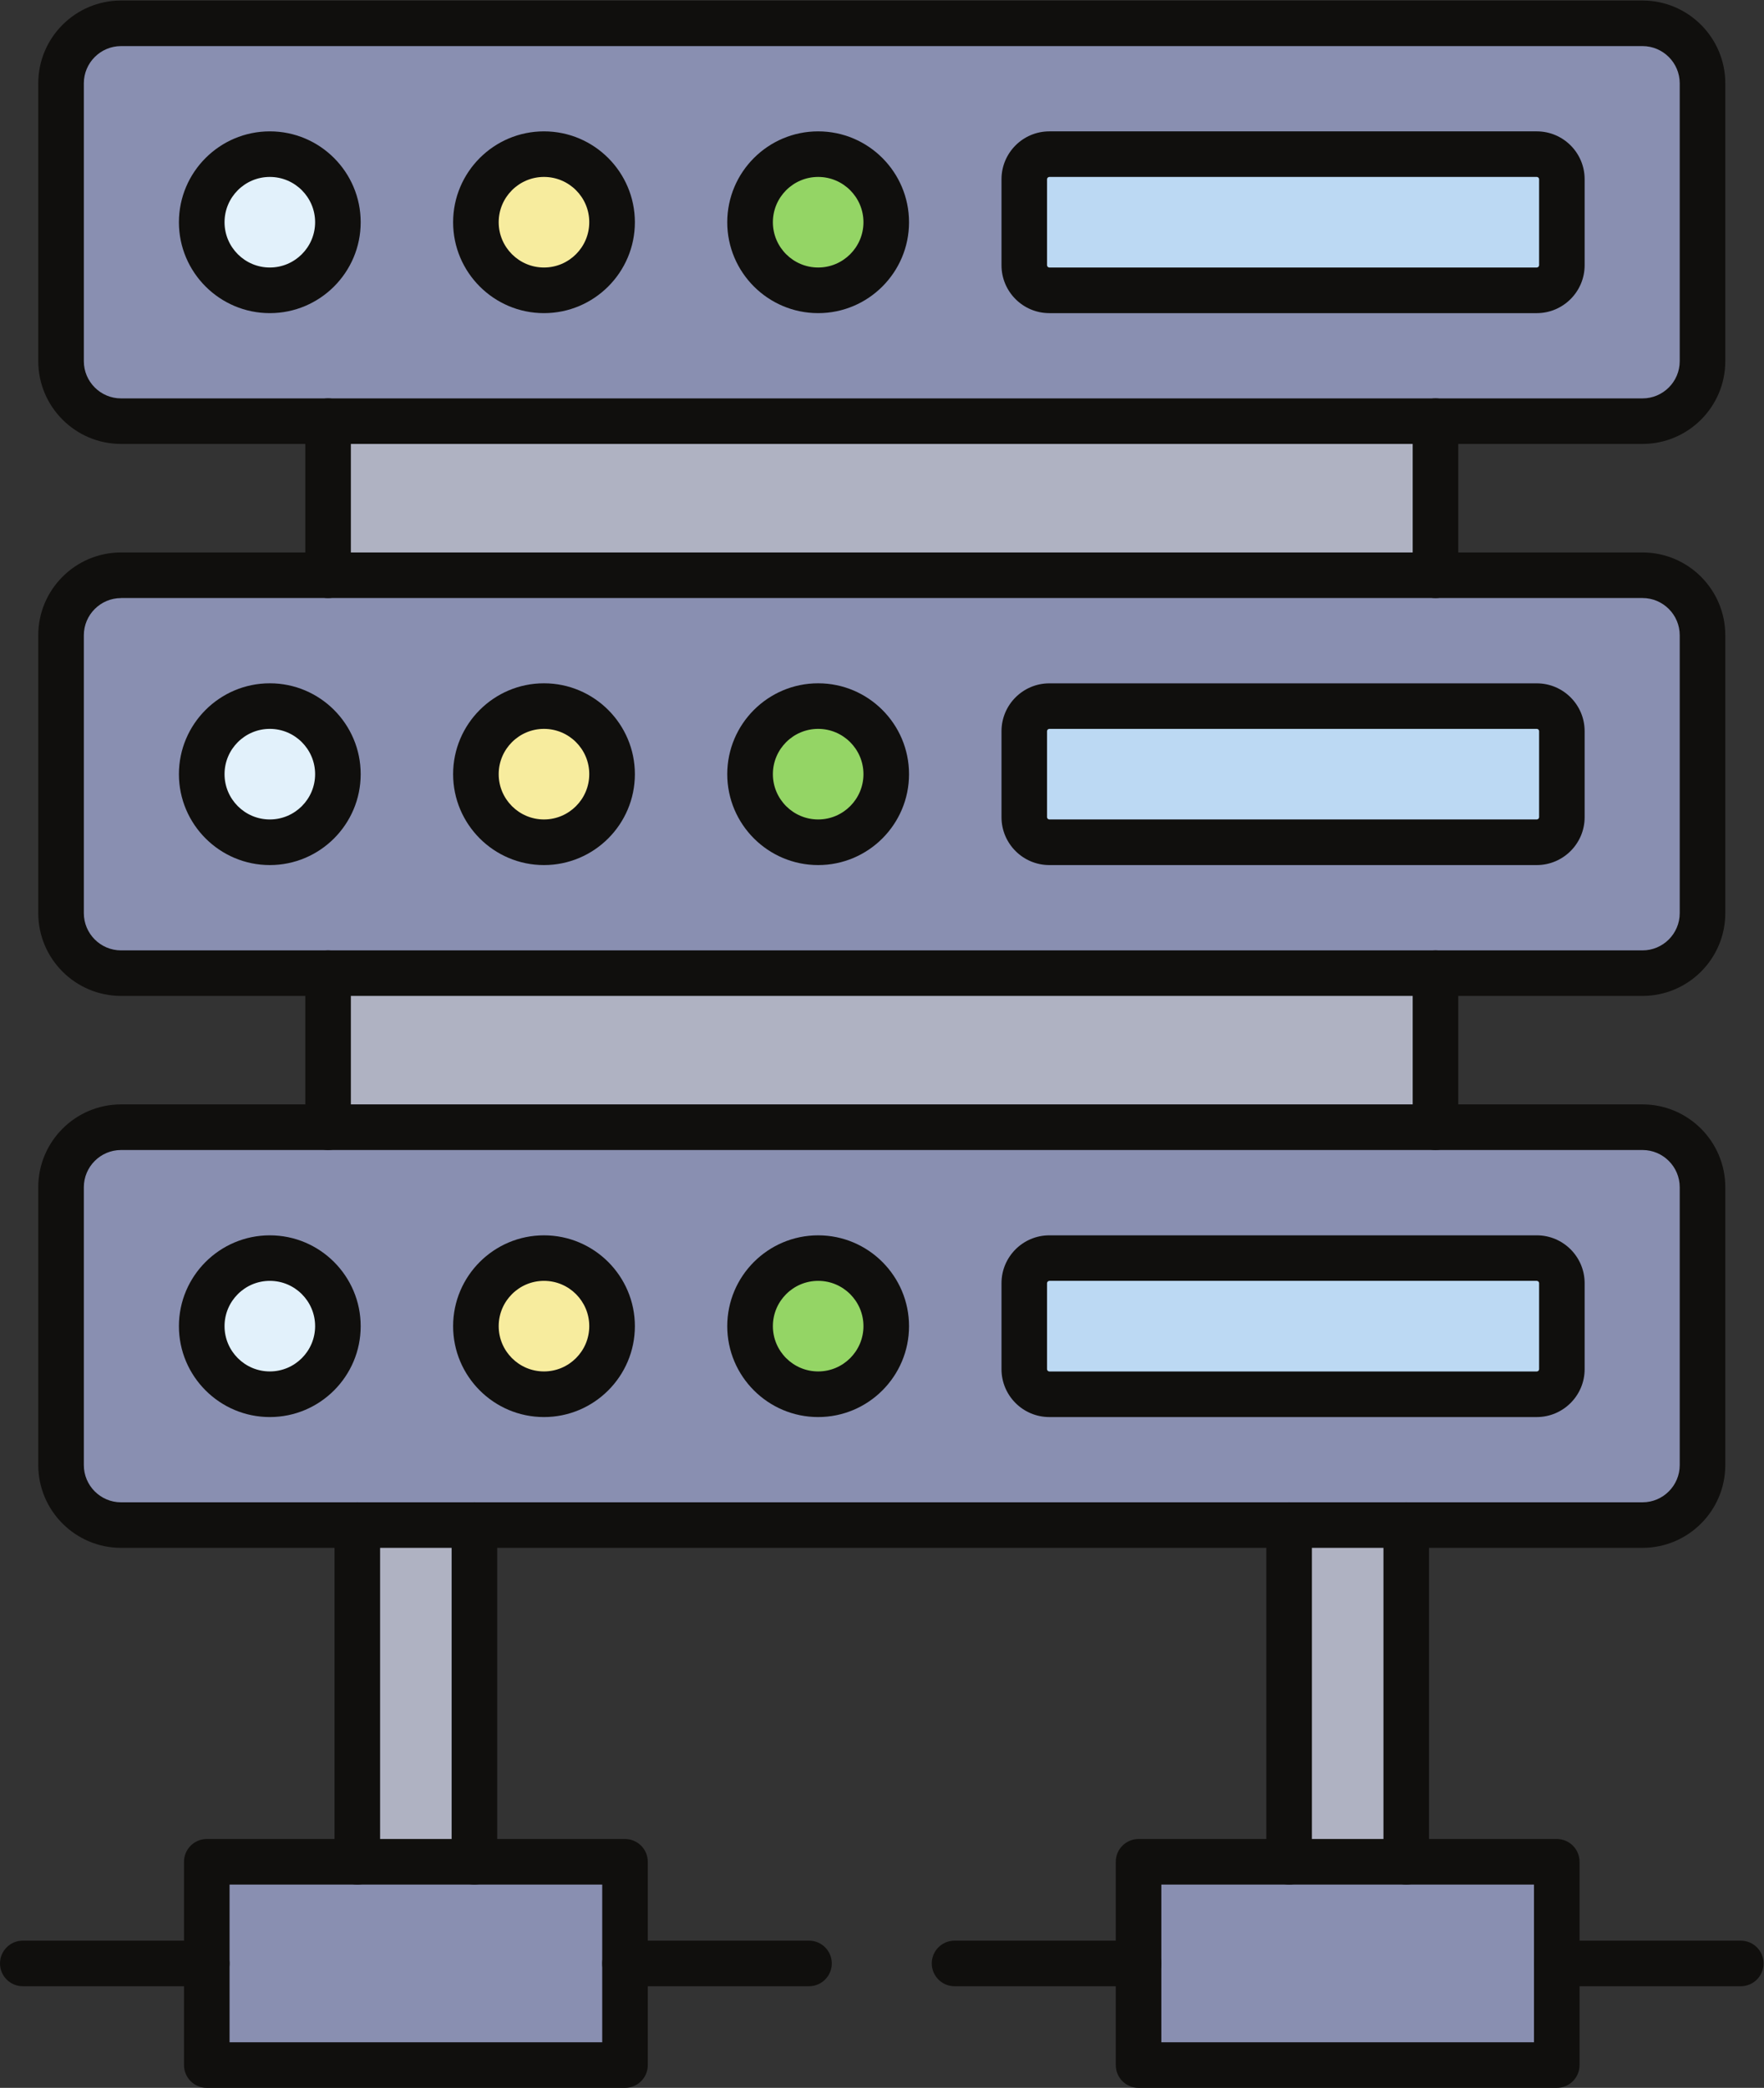 <?xml version="1.0" encoding="UTF-8" standalone="no"?>
<!-- Created with Inkscape (http://www.inkscape.org/) -->

<svg
   version="1.1"
   id="svg2"
   width="3899.227"
   height="4614.827"
   viewBox="0 0 3899.227 4614.827"
   sodipodi:docname="vecteezy_server-vector-icon_30380438.eps"
   xmlns:inkscape="http://www.inkscape.org/namespaces/inkscape"
   xmlns:sodipodi="http://sodipodi.sourceforge.net/DTD/sodipodi-0.dtd"
   xmlns="http://www.w3.org/2000/svg"
   xmlns:svg="http://www.w3.org/2000/svg">
  <rect x="0" y="0" width="3899.227" height="4614.827" fill="#333333" stroke="none"/>
  <defs
     id="defs6" />
  <sodipodi:namedview
     id="namedview4"
     pagecolor="#ffffff"
     bordercolor="#000000"
     borderopacity="0.25"
     inkscape:showpageshadow="2"
     inkscape:pageopacity="0.0"
     inkscape:pagecheckerboard="0"
     inkscape:deskcolor="#d1d1d1" />
  <g
     id="g8"
     inkscape:groupmode="layer"
     inkscape:label="ink_ext_XXXXXX"
     transform="matrix(1.333,0,0,-1.333,0,4614.827)">
    <g
       id="g10"
       transform="scale(0.1)">
      <path
         d="m 16984.4,30221.8 v 1426.4 c 0,229.1 187.4,415.7 415.7,415.7 H 25483 c 229,0 415.6,-187.4 415.6,-415.7 v -1426.4 c 0,-229 -187.3,-415.6 -415.6,-415.6 h -8082.1 c -229.1,-0.8 -416.5,186.6 -416.5,415.6 z m -4546,713.2 c 0,623.5 505.4,1128.9 1128.8,1128.9 623.5,0 1128.9,-505.4 1128.9,-1128.9 0,-623.4 -505.4,-1128.8 -1128.9,-1128.8 -623.4,-0.8 -1128.8,505.4 -1128.8,1128.8 z M 9020.43,29805.4 c -623.45,0 -1128.83,505.4 -1128.83,1128.8 0,623.5 505.38,1128.9 1128.83,1128.9 623.46,0 1128.87,-505.4 1128.87,-1128.9 0.8,-622.6 -504.63,-1128.8 -1128.87,-1128.8 z m -4546.03,0 c -623.46,0 -1128.84,505.4 -1128.84,1128.8 0,623.5 505.38,1128.9 1128.84,1128.9 623.45,0 1128.83,-505.4 1128.83,-1128.9 0,-622.6 -505.38,-1128.8 -1128.83,-1128.8 z m 965.88,-2168.7 H 27236.8 c 547.1,0 995,447.9 995,995 v 4606.6 c 0,547.1 -447.9,995 -995,995 H 2007.34 c -547.1,0 -995.01,-447.9 -995.01,-995 v -4607.4 c 0,-547.1 447.91,-995 995.01,-995 h 3432.94 v 0.8"
         style="fill:#898fb1;fill-opacity:1;fill-rule:nonzero;stroke:none"
         id="path12" />
      <path
         d="m 8760.61,32034.4 c 606.74,143.3 1214.73,-232.4 1357.99,-839.1 143.3,-606.8 -232.44,-1214.7 -839.17,-1358 -606.73,-143.3 -1214.72,232.4 -1357.99,839.2 -143.26,606.7 232.45,1214.7 839.17,1357.9"
         style="fill:#f7ec9e;fill-opacity:1;fill-rule:evenodd;stroke:none"
         id="path14" />
      <path
         d="m 4474.4,29805.4 c 623.45,0 1128.83,505.4 1128.83,1128.8 0,623.5 -505.38,1128.9 -1128.83,1128.9 -623.46,0 -1129.62,-504.6 -1129.62,-1128.1 0,-623.4 506.16,-1129.6 1129.62,-1129.6"
         style="fill:#e2f1fb;fill-opacity:1;fill-rule:evenodd;stroke:none"
         id="path16" />
      <path
         d="m 13307.2,32034.8 c 606.7,143.2 1214.7,-232.5 1358,-839.2 143.3,-606.7 -232.5,-1214.7 -839.2,-1358 -606.7,-143.3 -1214.7,232.4 -1358,839.2 -143.2,606.7 232.5,1214.7 839.2,1358"
         style="fill:#94d565;fill-opacity:1;fill-rule:evenodd;stroke:none"
         id="path18" />
      <path
         d="m 16984.4,31648.2 v -1426.4 c 0,-229 187.4,-415.6 415.7,-415.6 H 25483 c 229,0 415.6,187.3 415.6,415.6 v 1426.4 c 0,229.1 -187.3,415.7 -415.6,415.7 h -8082.1 c -229.1,0 -416.5,-186.6 -416.5,-415.7"
         style="fill:#bcd9f3;fill-opacity:1;fill-rule:evenodd;stroke:none"
         id="path20" />
      <path
         d="m 25483,22912 h -8082.1 c -229.1,0 -415.7,-187.4 -415.7,-415.7 v -1426.4 c 0,-229 187.4,-415.6 415.7,-415.6 h 8082.9 c 229,0 415.6,187.3 415.6,415.6 v 1426.4 c 0,228.3 -187.4,415.7 -416.4,415.7"
         style="fill:#bcd9f3;fill-opacity:1;fill-rule:evenodd;stroke:none"
         id="path22" />
      <path
         d="m 12769,22580.6 c 440.8,440.8 1155.5,440.8 1596.4,0 440.8,-440.8 440.8,-1155.6 0,-1596.4 -440.9,-440.8 -1155.6,-440.8 -1596.4,0 -440.9,440.8 -440.9,1155.6 0,1596.4"
         style="fill:#94d565;fill-opacity:1;fill-rule:evenodd;stroke:none"
         id="path24" />
      <path
         d="m 8222.29,22580.4 c 440.83,440.8 1155.56,440.8 1596.39,0 440.82,-440.9 440.82,-1155.6 0,-1596.4 -440.83,-440.9 -1155.56,-440.9 -1596.39,0 -440.84,440.8 -440.84,1155.5 0,1596.4"
         style="fill:#f7ec9e;fill-opacity:1;fill-rule:evenodd;stroke:none"
         id="path26" />
      <path
         d="m 3348.85,21862.7 c 44.2,621.8 584.16,1090.1 1206.04,1045.9 621.88,-44.2 1090.18,-584.1 1045.98,-1206 -44.2,-621.9 -584.17,-1090.2 -1206.05,-1046 -621.88,44.2 -1090.17,584.2 -1045.97,1206.1"
         style="fill:#e2f1fb;fill-opacity:1;fill-rule:evenodd;stroke:none"
         id="path28" />
      <path
         d="m 17400.9,22912 h 8082.9 c 229,0 415.6,-187.4 415.6,-415.7 v -1426.4 c 0,-229 -187.4,-415.6 -415.6,-415.6 h -8082.9 c -229.1,0 -415.7,187.3 -415.7,415.6 v 1426.4 c -0.8,228.3 186.6,415.7 415.7,415.7 z m -4962.5,-1129.7 c 0,623.5 505.4,1128.9 1128.8,1128.9 623.5,0 1128.9,-505.4 1128.9,-1128.9 0,-623.4 -505.4,-1128.8 -1128.9,-1128.8 -623.4,0 -1128.8,505.4 -1128.8,1128.8 z m -4546.8,0 c 0,623.5 505.38,1128.9 1128.83,1128.9 623.46,0 1128.87,-505.4 1128.87,-1128.9 0,-623.4 -505.41,-1128.8 -1128.87,-1128.8 -623.45,0 -1128.83,505.4 -1128.83,1128.8 z m 15912.3,3298.4 H 2007.34 c -547.1,0 -995.01,-447.9 -995.01,-995 v -4607.5 c 0,-547.1 447.91,-995 995.01,-995 h 3432.94 18363.62 3432.9 c 547.1,0 995,447.9 995,995 v 4608.2 c 0,547.2 -447.9,995.1 -995,995.1 H 23803.9 Z M 4474.4,22912 c 623.45,0 1128.83,-505.4 1128.83,-1128.9 0,-623.4 -505.38,-1128.8 -1128.83,-1128.8 -623.46,0 -1129.62,504.6 -1129.62,1128 0,623.5 506.16,1129.7 1129.62,1129.7 v 0"
         style="fill:#898fb1;fill-opacity:1;fill-rule:nonzero;stroke:none"
         id="path30" />
      <path
         d="M 5440.28,27636.7 H 23804.7 V 25081.5 H 5440.28 v 2555.2"
         style="fill:#afb2c2;fill-opacity:1;fill-rule:evenodd;stroke:none"
         id="path32" />
      <path
         d="M 5440.28,18484 H 23804.7 V 15928.8 H 5440.28 V 18484"
         style="fill:#afb2c2;fill-opacity:1;fill-rule:evenodd;stroke:none"
         id="path34" />
      <path
         d="m 5603.23,12630.4 c 0,623.5 -505.38,1128.9 -1128.83,1128.9 -623.46,0 -1129.62,-505.4 -1129.62,-1128.9 0,-623.4 505.37,-1128.8 1128.83,-1128.8 623.45,0 1129.62,504.6 1129.62,1128.8"
         style="fill:#e2f1fb;fill-opacity:1;fill-rule:evenodd;stroke:none"
         id="path36" />
      <path
         d="m 9020.43,13759.3 c -623.45,0 -1128.83,-505.4 -1128.83,-1128.9 0,-623.4 505.38,-1128.8 1128.83,-1128.8 623.46,0 1128.87,505.4 1128.87,1128.8 0.8,623.5 -504.63,1128.9 -1128.87,1128.9"
         style="fill:#f7ec9e;fill-opacity:1;fill-rule:evenodd;stroke:none"
         id="path38" />
      <path
         d="m 13567.2,13759.3 c -623.4,0 -1128.8,-505.4 -1128.8,-1128.9 0,-623.4 505.4,-1128.8 1128.8,-1128.8 623.5,0 1128.9,505.4 1128.9,1128.8 0,623.5 -505.4,1128.9 -1128.9,1128.9"
         style="fill:#94d565;fill-opacity:1;fill-rule:evenodd;stroke:none"
         id="path40" />
      <path
         d="m 16984.4,13343.6 v -1426.4 c 0,-229 187.4,-415.6 415.7,-415.6 H 25483 c 229,0 415.6,187.4 415.6,415.6 v 1426.4 c 0,229.1 -187.3,415.7 -415.6,415.7 h -8082.1 c -229.1,0 -416.5,-187.4 -416.5,-415.7"
         style="fill:#bcd9f3;fill-opacity:1;fill-rule:evenodd;stroke:none"
         id="path42" />
      <path
         d="m 4474.4,13759.3 c 623.45,0 1128.83,-505.4 1128.83,-1128.9 0,-623.4 -505.38,-1128.8 -1128.83,-1128.8 -623.46,0 -1129.62,504.6 -1129.62,1128.8 0,623.5 506.16,1128.9 1129.62,1128.9 z m 4546.03,0 c 623.46,0 1128.87,-505.4 1128.87,-1128.9 0,-623.4 -505.41,-1128.8 -1128.87,-1128.8 -623.45,0 -1128.83,505.4 -1128.83,1128.8 0,623.5 505.38,1128.9 1128.83,1128.9 z m 4546.77,0 c 623.5,0 1128.9,-505.4 1128.9,-1128.9 0,-623.4 -505.4,-1128.8 -1128.9,-1128.8 -623.4,0 -1128.8,505.4 -1128.8,1128.8 0,623.5 505.4,1128.9 1128.8,1128.9 z m 10236.7,2169.5 H 2007.34 c -547.1,0 -995.01,-447.9 -995.01,-995 v -4607.5 c 0,-547.1 447.91,-995 995.01,-995 h 3918.64 1942 13509.82 1942 3918.6 c 547.1,0 995,447.9 995,995 v 4607.5 c 0,547.1 -447.9,995 -995,995 h -3434.5 z m -6819.5,-4011.6 v 1426.4 c 0,229.1 187.4,415.7 415.7,415.7 H 25483 c 229,0 415.6,-187.4 415.6,-415.7 v -1426.4 c 0,-229 -187.3,-415.6 -415.6,-415.6 h -8082.1 c -229.1,-0.8 -416.5,186.6 -416.5,415.6 v 0"
         style="fill:#898fb1;fill-opacity:1;fill-rule:nonzero;stroke:none"
         id="path44" />
      <path
         d="m 21377,9332.11 h 1942 v -5583.5 h -1942 v 5583.5"
         style="fill:#afb2c2;fill-opacity:1;fill-rule:evenodd;stroke:none"
         id="path46" />
      <path
         d="M 23319,3748.61 H 18880 V 377.801 h 6935.2 V 2063.2 3748.61 H 23319"
         style="fill:#898fb1;fill-opacity:1;fill-rule:nonzero;stroke:none"
         id="path48" />
      <path
         d="M 10364.2,2063.2 V 3748.61 H 3429.01 V 377.801 H 10364.2 V 2063.2"
         style="fill:#898fb1;fill-opacity:1;fill-rule:nonzero;stroke:none"
         id="path50" />
      <path
         d="M 5925.19,9332.11 H 7867.2 V 3748.61 H 5925.19 v 5583.5"
         style="fill:#afb2c2;fill-opacity:1;fill-rule:evenodd;stroke:none"
         id="path52" />
      <path
         d="m 2007.34,33855.5 c -340.07,0 -617.16,-277.1 -617.16,-617.2 v -4607.4 c 0,-340.1 277.09,-617.1 617.16,-617.1 H 27236.8 c 340.1,0 617.2,277 617.2,617.1 v 4607.4 c 0,340.1 -277.1,617.2 -617.2,617.2 z M 27236.8,27258.8 H 2007.34 c -756.49,0 -1372.863,615.6 -1372.863,1372.9 v 4606.6 c 0,756.5 615.583,1372.9 1372.863,1372.9 H 27236.8 c 756.5,0 1372.9,-615.6 1372.9,-1372.9 v -4607.4 c 0,-756.5 -615.6,-1372.1 -1372.9,-1372.1"
         style="fill:#100f0d;fill-opacity:1;fill-rule:nonzero;stroke:none"
         id="path54" />
      <path
         d="m 4474.4,31686 c -414.06,0 -750.98,-336.9 -750.98,-751 0,-414 336.92,-751 750.98,-751 414.06,0 750.98,337 750.98,751 0,414.1 -336.92,751 -750.98,751 z m 0,-2258.5 c -831.28,0 -1507.47,676.2 -1507.47,1506.7 0,831.3 676.19,1507.5 1507.47,1507.5 831.27,0 1506.68,-676.2 1506.68,-1507.5 0,-830.5 -675.41,-1506.7 -1506.68,-1506.7"
         style="fill:#100f0d;fill-opacity:1;fill-rule:nonzero;stroke:none"
         id="path56" />
      <path
         d="m 9020.43,31686 c -414.06,0 -750.98,-336.9 -750.98,-751 0,-414 336.92,-751 750.98,-751 414.06,0 750.98,337 750.98,751 0.79,414.1 -336.13,751 -750.98,751 z m 0,-2258.5 c -831.27,0 -1506.69,676.2 -1506.69,1506.7 0,831.3 676.21,1507.5 1506.69,1507.5 831.27,0 1507.47,-676.2 1507.47,-1507.5 0,-830.5 -676.2,-1506.7 -1507.47,-1506.7"
         style="fill:#100f0d;fill-opacity:1;fill-rule:nonzero;stroke:none"
         id="path58" />
      <path
         d="m 13567.2,31686 c -414,0 -750.9,-336.9 -750.9,-751 0,-414 336.9,-751 750.9,-751 414.1,0 751,337 751,751 0,414.1 -336.9,751 -751,751 z m 0,-2258.5 c -831.2,0 -1507.4,676.2 -1507.4,1506.7 0,831.3 676.2,1507.5 1507.4,1507.5 831.3,0 1506.7,-676.2 1506.7,-1507.5 0,-830.5 -675.4,-1506.7 -1506.7,-1506.7"
         style="fill:#100f0d;fill-opacity:1;fill-rule:nonzero;stroke:none"
         id="path60" />
      <path
         d="m 17400.9,31686 c -19.7,0 -38.6,-18.1 -38.6,-37.8 v -1426.4 c 0,-19.7 18.1,-37.8 38.6,-37.8 h 8082.9 c 19.6,0 38.5,18.1 38.5,37.8 v 1426.4 c 0,19.7 -18.1,37.8 -38.5,37.8 z M 25483,29427.5 h -8082.1 c -437.7,0 -793.5,355.9 -793.5,793.5 v 1427.2 c 0,437.7 355.8,793.5 793.5,793.5 h 8082.9 c 437.6,0 793.4,-355.8 793.4,-793.5 v -1426.4 c 0,-437.7 -356.5,-794.3 -794.2,-794.3"
         style="fill:#100f0d;fill-opacity:1;fill-rule:nonzero;stroke:none"
         id="path62" />
      <path
         d="m 5440.28,24702.8 c -208.6,0 -377.85,169.3 -377.85,377.9 v 2556 c 0,208.6 169.25,377.8 377.85,377.8 208.61,0 377.85,-169.2 377.85,-377.8 v -2555.2 c 0,-209.4 -169.24,-378.7 -377.85,-378.7"
         style="fill:#100f0d;fill-opacity:1;fill-rule:nonzero;stroke:none"
         id="path64" />
      <path
         d="m 23803.9,24702.8 c -208.6,0 -377.9,169.3 -377.9,377.9 v 2556 c 0,208.6 169.3,377.8 377.9,377.8 208.6,0 377.8,-169.2 377.8,-377.8 v -2555.2 c 0,-209.4 -169.2,-378.7 -377.8,-378.7"
         style="fill:#100f0d;fill-opacity:1;fill-rule:nonzero;stroke:none"
         id="path66" />
      <path
         d="m 2007.34,24702.8 c -340.07,0 -617.16,-277.1 -617.16,-617.1 v -4607.5 c 0,-340 277.09,-617.1 617.16,-617.1 H 27236.8 c 340.1,0 617.2,277.1 617.2,617.1 v 4608.2 c 0,340.1 -277.1,617.2 -617.2,617.2 H 2007.34 Z M 27236.8,18106.2 H 2007.34 c -756.49,0 -1372.863,615.5 -1372.863,1372.8 v 4607.4 c 0,756.5 615.583,1372.9 1372.863,1372.9 H 27236.8 c 756.5,0 1372.9,-615.6 1372.9,-1372.9 V 19479 c 0,-757.3 -615.6,-1372.8 -1372.9,-1372.8"
         style="fill:#100f0d;fill-opacity:1;fill-rule:nonzero;stroke:none"
         id="path68" />
      <path
         d="m 4474.4,22534.1 c -414.06,0 -750.98,-336.9 -750.98,-751 0,-414 336.92,-751 750.98,-751 414.06,0 750.98,337 750.98,751 0,414.1 -336.92,751 -750.98,751 z m 0,-2258.4 c -831.28,0 -1507.47,676.2 -1507.47,1507.4 0,831.3 676.19,1506.7 1507.47,1506.7 831.27,0 1506.68,-676.2 1506.68,-1506.7 0,-831.2 -675.41,-1507.4 -1506.68,-1507.4"
         style="fill:#100f0d;fill-opacity:1;fill-rule:nonzero;stroke:none"
         id="path70" />
      <path
         d="m 9020.43,22534.1 c -414.06,0 -750.98,-336.9 -750.98,-751 0,-414 336.92,-751 750.98,-751 414.06,0 750.98,337 750.98,751 0.79,414.1 -336.13,751 -750.98,751 z m 0,-2258.4 c -831.27,0 -1506.69,676.2 -1506.69,1507.4 0,831.3 676.21,1506.7 1506.69,1506.7 831.27,0 1507.47,-676.2 1507.47,-1506.7 0,-831.2 -676.2,-1507.4 -1507.47,-1507.4"
         style="fill:#100f0d;fill-opacity:1;fill-rule:nonzero;stroke:none"
         id="path72" />
      <path
         d="m 13567.2,22534.1 c -414,0 -750.9,-336.9 -750.9,-751 0,-414 336.9,-751 750.9,-751 414.1,0 751,337 751,751 0,414.1 -336.9,751 -751,751 z m 0,-2258.4 c -831.2,0 -1507.4,676.2 -1507.4,1507.4 0,831.3 676.2,1506.7 1507.4,1506.7 831.3,0 1506.7,-676.2 1506.7,-1506.7 0,-831.2 -675.4,-1507.4 -1506.7,-1507.4"
         style="fill:#100f0d;fill-opacity:1;fill-rule:nonzero;stroke:none"
         id="path74" />
      <path
         d="m 17400.9,22534.1 c -20.5,0 -38.6,-18.1 -38.6,-37.8 v -1426.4 c 0,-19.6 18.1,-37.8 38.6,-37.8 h 8082.9 c 19.6,0 38.5,18.2 38.5,37.8 v 1426.4 c 0,20.5 -18.1,37.8 -38.5,37.8 z M 25483,20275.7 h -8082.1 c -437.7,0 -793.5,355.8 -793.5,793.4 v 1426.4 c 0,437.7 355.8,793.5 793.5,793.5 h 8082.9 c 437.6,0 793.4,-355.8 793.4,-793.5 v -1426.4 c 0,-437.6 -356.5,-793.4 -794.2,-793.4"
         style="fill:#100f0d;fill-opacity:1;fill-rule:nonzero;stroke:none"
         id="path76" />
      <path
         d="m 5440.28,15550.9 c -208.6,0 -377.85,169.3 -377.85,377.9 V 18484 c 0,208.6 169.25,377.9 377.85,377.9 208.61,0 377.85,-169.3 377.85,-377.9 v -2555.2 c 0,-208.6 -169.24,-377.9 -377.85,-377.9"
         style="fill:#100f0d;fill-opacity:1;fill-rule:nonzero;stroke:none"
         id="path78" />
      <path
         d="m 23803.9,15550.9 c -208.6,0 -377.9,169.3 -377.9,377.9 V 18484 c 0,208.6 169.3,377.9 377.9,377.9 208.6,0 377.8,-169.3 377.8,-377.9 v -2555.2 c 0,-208.6 -169.2,-377.9 -377.8,-377.9"
         style="fill:#100f0d;fill-opacity:1;fill-rule:nonzero;stroke:none"
         id="path80" />
      <path
         d="m 2007.34,15550.9 c -340.07,0 -617.16,-277.1 -617.16,-617.1 v -4607.5 c 0,-340 277.09,-617.1 617.16,-617.1 H 27236.8 c 340.1,0 617.2,277.1 617.2,617.1 v 4607.5 c 0,340 -277.1,617.1 -617.2,617.1 z M 27236.8,8954.3 H 2007.34 c -756.49,0 -1372.863,615.5 -1372.863,1372.8 v 4607.5 c 0,756.4 615.583,1372.8 1372.863,1372.8 H 27236.8 c 756.5,0 1372.9,-615.6 1372.9,-1372.8 v -4607.5 c 0,-757.3 -615.6,-1372.8 -1372.9,-1372.8"
         style="fill:#100f0d;fill-opacity:1;fill-rule:nonzero;stroke:none"
         id="path82" />
      <path
         d="m 4474.4,13381.4 c -414.06,0 -750.98,-336.9 -750.98,-751 0,-414 336.92,-750.9 750.98,-750.9 414.06,0 750.98,336.9 750.98,750.9 0,414.1 -336.92,751 -750.98,751 z m 0,-2258.4 c -831.28,0 -1507.47,676.2 -1507.47,1506.7 0,831.2 676.19,1506.6 1507.47,1506.6 831.27,0 1506.68,-676.2 1506.68,-1506.6 0,-830.5 -675.41,-1506.7 -1506.68,-1506.7"
         style="fill:#100f0d;fill-opacity:1;fill-rule:nonzero;stroke:none"
         id="path84" />
      <path
         d="m 9020.43,13381.4 c -414.06,0 -750.98,-336.9 -750.98,-751 0,-414 336.92,-750.9 750.98,-750.9 414.06,0 750.98,336.9 750.98,750.9 0,414.1 -336.13,751 -750.98,751 z m 0,-2258.4 c -831.27,0 -1506.69,676.2 -1506.69,1506.7 0,831.2 676.21,1506.6 1506.69,1506.6 831.27,0 1507.47,-676.2 1507.47,-1506.6 0,-830.5 -676.2,-1506.7 -1507.47,-1506.7"
         style="fill:#100f0d;fill-opacity:1;fill-rule:nonzero;stroke:none"
         id="path86" />
      <path
         d="m 13567.2,13381.4 c -414,0 -750.9,-336.9 -750.9,-751 0,-414 336.9,-750.9 750.9,-750.9 414.1,0 751,336.9 751,750.9 0,414.1 -336.9,751 -751,751 z m 0,-2258.4 c -831.2,0 -1507.4,676.2 -1507.4,1506.7 0,831.2 676.2,1506.6 1507.4,1506.6 831.3,0 1506.7,-676.2 1506.7,-1506.6 0,-830.5 -675.4,-1506.7 -1506.7,-1506.7"
         style="fill:#100f0d;fill-opacity:1;fill-rule:nonzero;stroke:none"
         id="path88" />
      <path
         d="m 17400.9,13381.4 c -19.7,0 -38.6,-18.1 -38.6,-37.8 v -1426.4 c 0,-20.4 18.1,-38.5 38.6,-38.5 h 8082.9 c 20.4,0 38.5,18.1 38.5,38.5 v 1426.4 c 0,19.7 -18.1,37.8 -38.5,37.8 z M 25483,11123 h -8082.1 c -437.7,0 -793.5,355.8 -793.5,793.5 v 1426.4 c 0,437.6 355.8,793.4 793.5,793.4 h 8082.9 c 437.6,0 793.4,-355.8 793.4,-793.4 v -1426.4 c 0,-436.9 -356.5,-793.5 -794.2,-793.5"
         style="fill:#100f0d;fill-opacity:1;fill-rule:nonzero;stroke:none"
         id="path90" />
      <path
         d="m 5925.19,3370.7 c -208.6,0 -377.85,169.3 -377.85,377.91 v 5583.5 c 0,208.59 169.25,377.89 377.85,377.89 208.61,0 377.86,-169.3 377.86,-377.89 v -5583.5 c 0,-208.61 -168.47,-377.91 -377.86,-377.91"
         style="fill:#100f0d;fill-opacity:1;fill-rule:nonzero;stroke:none"
         id="path92" />
      <path
         d="m 7867.2,3370.7 c -208.61,0 -377.86,169.3 -377.86,377.91 v 5583.5 c 0,208.59 169.25,377.89 377.86,377.89 208.6,0 377.85,-169.3 377.85,-377.89 V 3748.61 C 8245.05,3540 8075.8,3370.7 7867.2,3370.7"
         style="fill:#100f0d;fill-opacity:1;fill-rule:nonzero;stroke:none"
         id="path94" />
      <path
         d="M 3806.86,755.703 H 9986.31 V 3370.7 H 3806.86 Z M 10364.2,0 H 3429.01 C 3220.4,0 3051.16,169.203 3051.16,377.801 V 3748.61 c 0,208.59 169.24,377.79 377.85,377.79 h 6935.19 c 208.6,0 377.8,-169.2 377.8,-377.79 V 377.801 C 10742,169.203 10572.8,0 10364.2,0"
         style="fill:#100f0d;fill-opacity:1;fill-rule:nonzero;stroke:none"
         id="path96" />
      <path
         d="M 3429.01,1685.3 H 377.852 C 169.246,1685.3 0,1854.61 0,2063.2 0,2271.8 169.246,2441 377.852,2441 H 3429.01 c 208.6,0 377.85,-169.2 377.85,-377.8 0,-208.59 -169.25,-377.9 -377.85,-377.9"
         style="fill:#100f0d;fill-opacity:1;fill-rule:nonzero;stroke:none"
         id="path98" />
      <path
         d="m 13415.3,1685.3 h -3051.1 c -208.6,0 -377.89,169.31 -377.89,377.9 0,208.6 169.29,377.8 377.89,377.8 h 3051.1 c 208.6,0 377.9,-169.2 377.9,-377.8 0,-208.59 -169.3,-377.9 -377.9,-377.9"
         style="fill:#100f0d;fill-opacity:1;fill-rule:nonzero;stroke:none"
         id="path100" />
      <path
         d="m 21377,3370.7 c -208.6,0 -377.9,169.3 -377.9,377.91 v 5583.5 c 0,208.59 169.3,377.89 377.9,377.89 208.6,0 377.8,-169.3 377.8,-377.89 v -5583.5 c 0,-208.61 -169.2,-377.91 -377.8,-377.91"
         style="fill:#100f0d;fill-opacity:1;fill-rule:nonzero;stroke:none"
         id="path102" />
      <path
         d="m 23319,3370.7 c -208.6,0 -377.9,169.3 -377.9,377.91 v 5583.5 c 0,208.59 169.3,377.89 377.9,377.89 208.6,0 377.8,-169.3 377.8,-377.89 v -5583.5 c 0,-208.61 -169.2,-377.91 -377.8,-377.91"
         style="fill:#100f0d;fill-opacity:1;fill-rule:nonzero;stroke:none"
         id="path104" />
      <path
         d="m 19257.9,755.703 h 6179.4 V 3370.7 H 19257.9 Z M 25815.2,0 H 18880 c -208.6,0 -377.8,169.203 -377.8,377.801 V 3748.61 c 0,208.59 169.2,377.79 377.8,377.79 h 6935.2 c 208.6,0 377.8,-169.2 377.8,-377.79 V 377.801 C 26193,169.203 26023.8,0 25815.2,0"
         style="fill:#100f0d;fill-opacity:1;fill-rule:nonzero;stroke:none"
         id="path106" />
      <path
         d="m 18880,1685.3 h -3051.1 c -208.7,0 -377.9,169.31 -377.9,377.9 0,208.6 169.2,377.8 377.9,377.8 H 18880 c 208.6,0 377.9,-169.2 377.9,-377.8 0,-208.59 -169.3,-377.9 -377.9,-377.9"
         style="fill:#100f0d;fill-opacity:1;fill-rule:nonzero;stroke:none"
         id="path108" />
      <path
         d="m 28866.3,1685.3 h -3051.1 c -208.6,0 -377.9,169.31 -377.9,377.9 0,208.6 169.3,377.8 377.9,377.8 h 3051.1 c 208.6,0 377.9,-169.2 377.9,-377.8 0,-208.59 -169.3,-377.9 -377.9,-377.9"
         style="fill:#100f0d;fill-opacity:1;fill-rule:nonzero;stroke:none"
         id="path110" />
    </g>
  </g>
</svg>
